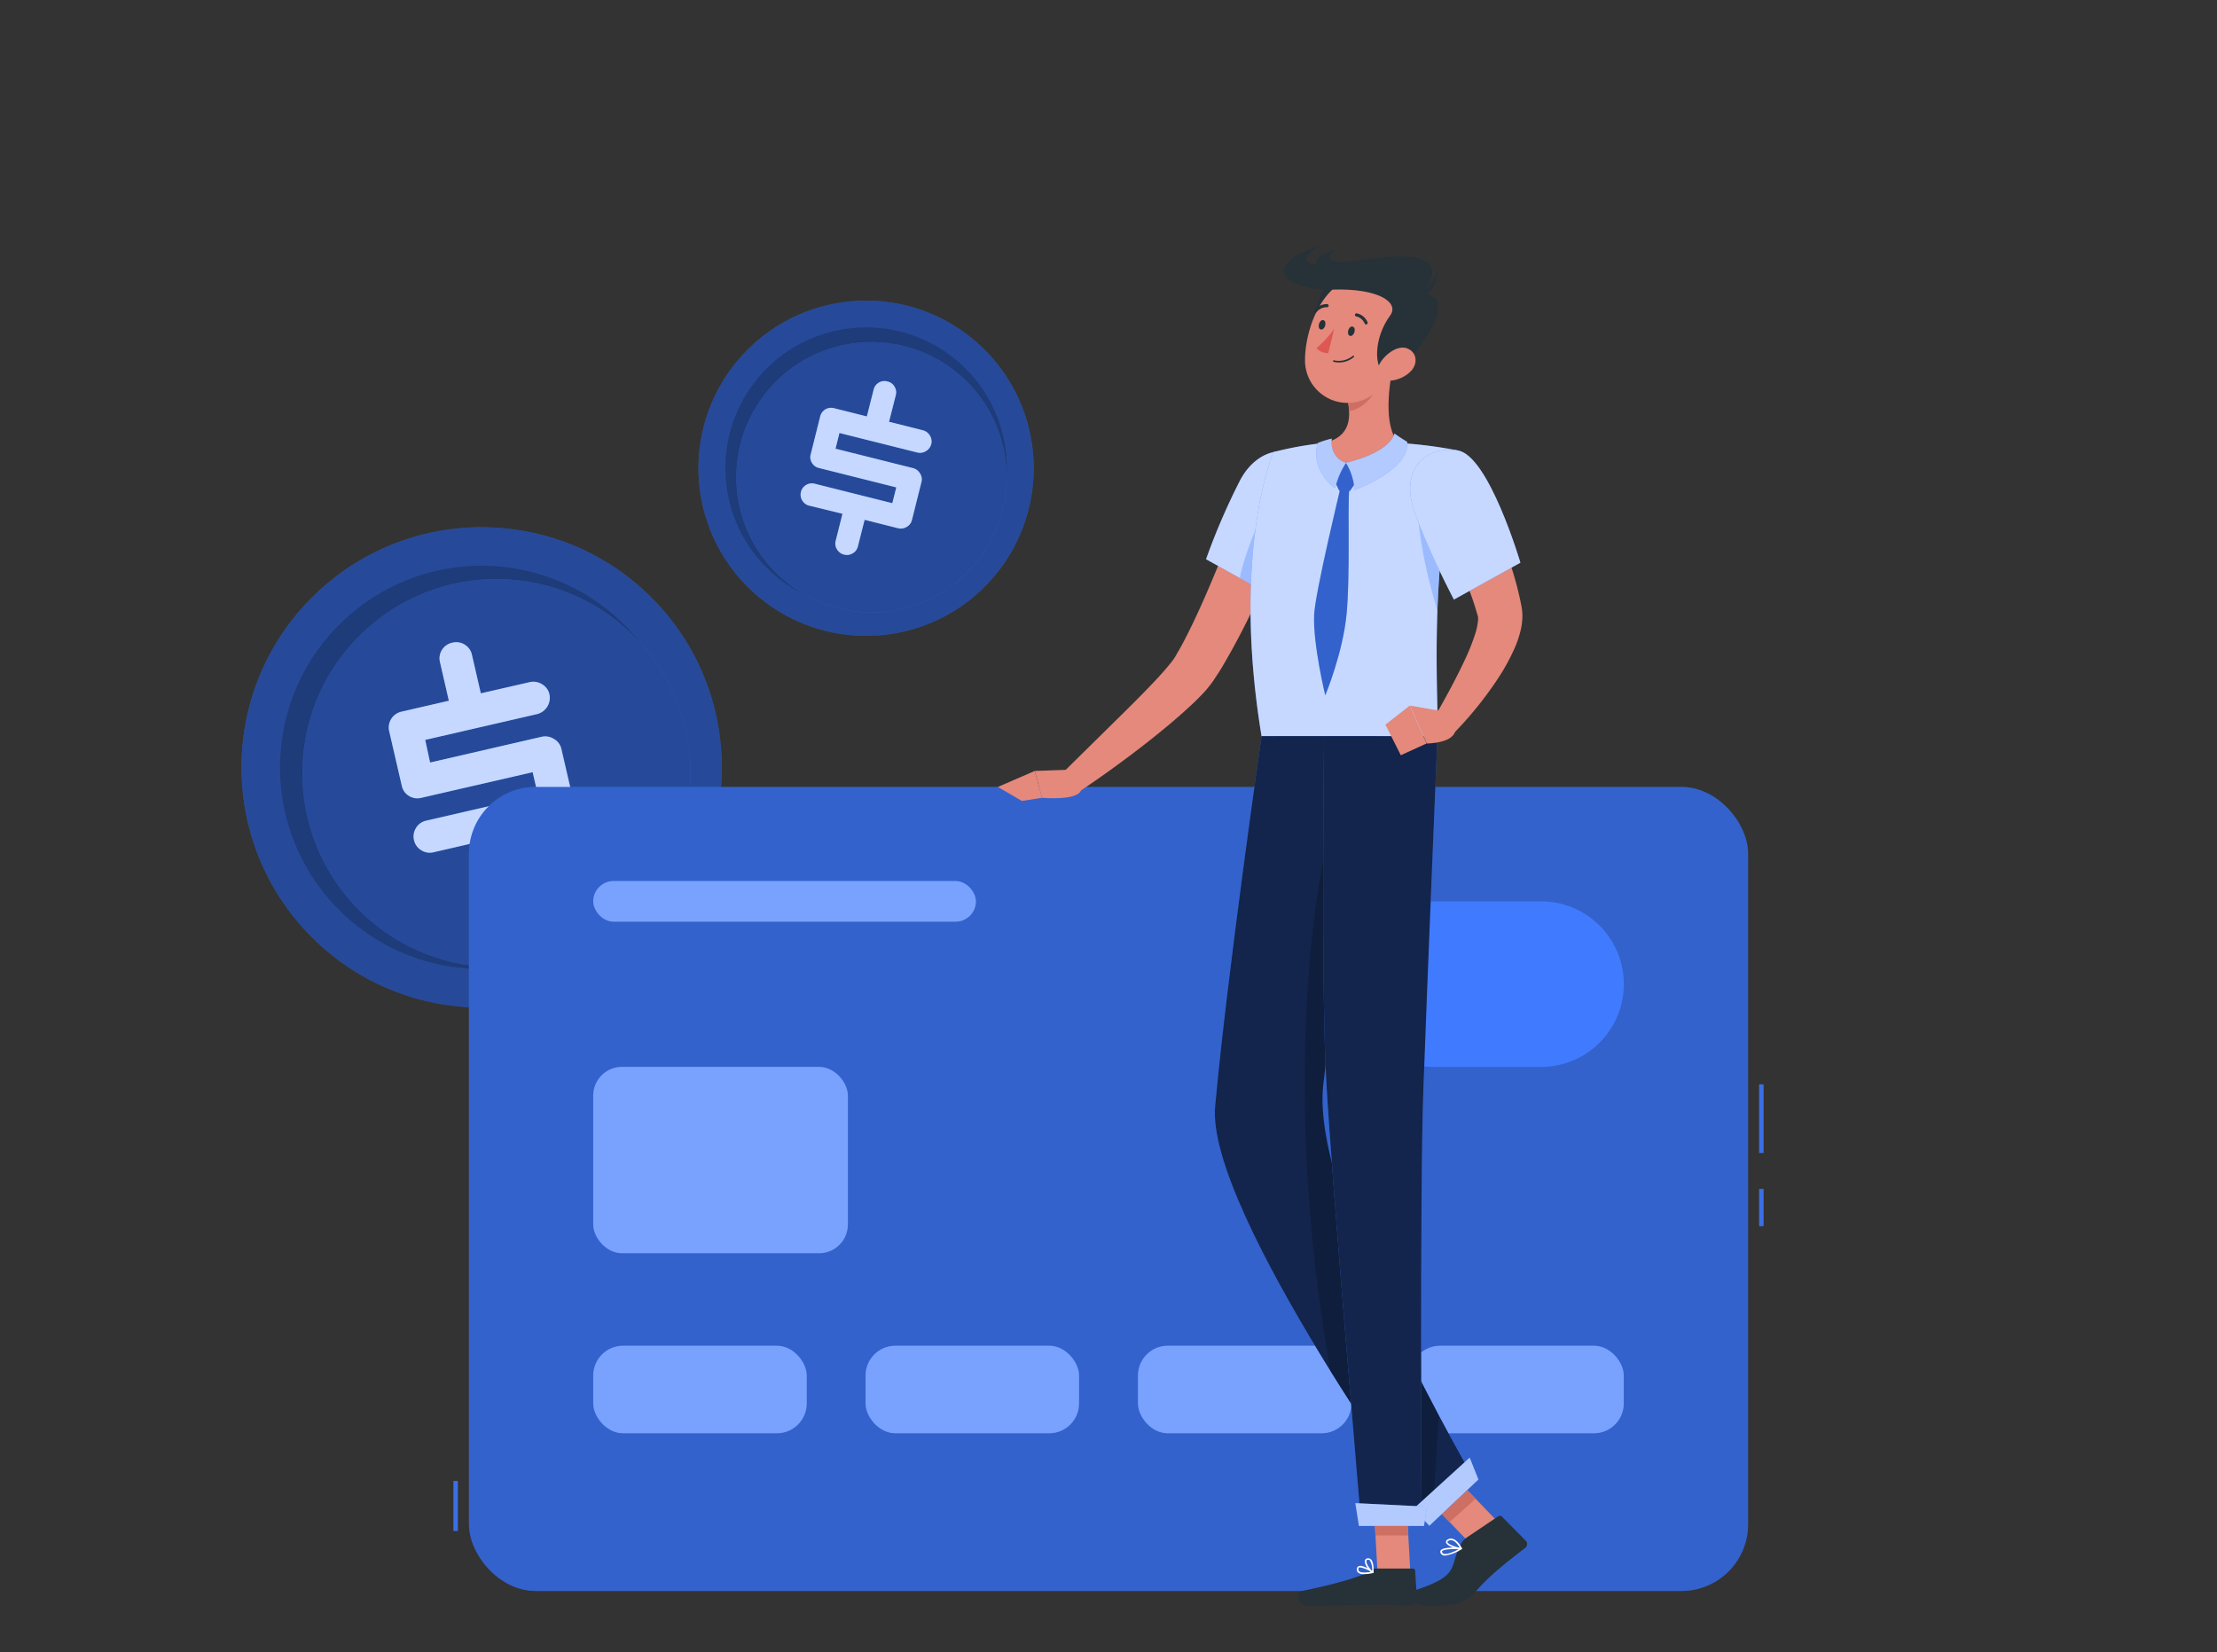 <svg xmlns="http://www.w3.org/2000/svg" viewBox="0 0 500 372.61"><rect x="0" y="0" width="500" height="372.61" fill="#333333" stroke="none"/><g id="freepik--Coins--inject-32"><circle cx="108.63" cy="228.03" r="54.16" transform="translate(-129.43 88.65) rotate(-45)" style="fill:#407BFF"></circle><circle cx="108.63" cy="228.03" r="54.16" transform="translate(-129.43 88.65) rotate(-45)" style="opacity:0.4"></circle><circle cx="108.63" cy="228.03" r="45.48" transform="translate(-134.42 241.82) rotate(-80.32)" style="opacity:0.2"></circle><circle cx="111.5" cy="229.83" r="43.66" transform="matrix(0.07, -1, 1, 0.07, -125.66, 269.79)" style="fill:#407BFF"></circle><circle cx="111.5" cy="229.83" r="43.66" transform="matrix(0.07, -1, 1, 0.07, -125.66, 269.79)" style="opacity:0.4"></circle><path d="M126.61,223.86l2.85,12.35A3.51,3.51,0,0,1,129,239a3.67,3.67,0,0,1-2.33,1.65l-10.86,2.51,2,8.69a3.47,3.47,0,0,1-.48,2.77A3.51,3.51,0,0,1,115,256.2a3.68,3.68,0,0,1-2.83-.44,3.48,3.48,0,0,1-1.64-2.28l-2-8.79-10.77,2.49a3.54,3.54,0,0,1-2.74-.46,3.5,3.5,0,0,1-1.65-2.28,3.56,3.56,0,0,1,.46-2.76,3.5,3.5,0,0,1,2.28-1.63l25.2-5.81-1.18-5.13L95,234.9a3.55,3.55,0,0,1-2.76-.43,3.5,3.5,0,0,1-1.63-2.31l-2.84-12.3a3.66,3.66,0,0,1,2.74-4.39L101.23,213l-2-8.7a3.55,3.55,0,0,1,.42-2.73,3.59,3.59,0,0,1,2.44-1.68,3.51,3.51,0,0,1,2.73.46,3.57,3.57,0,0,1,1.62,2.29l2,8.69,11-2.52a3.63,3.63,0,0,1,2.81.47,3.48,3.48,0,0,1,1.66,2.25,3.79,3.79,0,0,1-2.81,4.49l-25.2,5.81L97,226.93l25.11-5.79a3.63,3.63,0,0,1,2.81.47A3.45,3.45,0,0,1,126.61,223.86Z" transform="translate(0 -54.95)" style="fill:#407BFF"></path><g style="opacity:0.7"><path d="M126.61,223.86l2.85,12.35A3.51,3.51,0,0,1,129,239a3.67,3.67,0,0,1-2.33,1.65l-10.86,2.51,2,8.69a3.47,3.47,0,0,1-.48,2.77A3.51,3.51,0,0,1,115,256.2a3.68,3.68,0,0,1-2.83-.44,3.48,3.48,0,0,1-1.64-2.28l-2-8.79-10.77,2.49a3.54,3.54,0,0,1-2.74-.46,3.5,3.5,0,0,1-1.65-2.28,3.56,3.56,0,0,1,.46-2.76,3.5,3.5,0,0,1,2.28-1.63l25.2-5.81-1.18-5.13L95,234.9a3.55,3.55,0,0,1-2.76-.43,3.5,3.5,0,0,1-1.63-2.31l-2.84-12.3a3.66,3.66,0,0,1,2.74-4.39L101.23,213l-2-8.7a3.55,3.55,0,0,1,.42-2.73,3.59,3.59,0,0,1,2.44-1.68,3.51,3.51,0,0,1,2.73.46,3.57,3.57,0,0,1,1.62,2.29l2,8.69,11-2.52a3.63,3.63,0,0,1,2.81.47,3.48,3.48,0,0,1,1.66,2.25,3.79,3.79,0,0,1-2.81,4.49l-25.2,5.81L97,226.93l25.11-5.79a3.63,3.63,0,0,1,2.81.47A3.45,3.45,0,0,1,126.61,223.86Z" transform="translate(0 -54.95)" style="fill:#fff"></path></g><circle cx="195.33" cy="160.54" r="37.8" transform="translate(-53.37 151.18) rotate(-49.8)" style="fill:#407BFF"></circle><circle cx="195.33" cy="160.54" r="37.8" transform="translate(-53.37 151.18) rotate(-49.8)" style="opacity:0.4"></circle><circle cx="195.33" cy="160.54" r="31.74" transform="translate(-52.86 153.84) rotate(-50.42)" style="opacity:0.2"></circle><circle cx="196.54" cy="162.57" r="30.47" transform="translate(-51.97 165.07) rotate(-52.61)" style="fill:#407BFF"></circle><circle cx="196.54" cy="162.57" r="30.47" transform="translate(-51.97 165.07) rotate(-52.61)" style="opacity:0.4"></circle><path d="M207.82,163.66l-2.15,8.58a2.41,2.41,0,0,1-1.18,1.55,2.58,2.58,0,0,1-2,.29L195,172.19l-1.52,6a2.42,2.42,0,0,1-1.18,1.56,2.46,2.46,0,0,1-1.92.29,2.57,2.57,0,0,1-1.61-1.17,2.46,2.46,0,0,1-.3-1.94l1.53-6.1L182.5,169a2.47,2.47,0,0,1-1.56-1.16,2.43,2.43,0,0,1-.3-1.93,2.46,2.46,0,0,1,1.16-1.58,2.49,2.49,0,0,1,1.94-.28l17.5,4.39.9-3.56-17.45-4.38a2.43,2.43,0,0,1-1.57-1.15,2.39,2.39,0,0,1-.28-1.94l2.14-8.55a2.54,2.54,0,0,1,3.1-1.85l7.42,1.86,1.52-6A2.51,2.51,0,0,1,200.2,141a2.39,2.39,0,0,1,1.54,1.15,2.47,2.47,0,0,1,.29,1.93l-1.52,6,7.6,1.91a2.53,2.53,0,0,1,1.6,1.19,2.44,2.44,0,0,1,.32,1.92,2.58,2.58,0,0,1-1.2,1.6,2.55,2.55,0,0,1-2,.3l-17.51-4.39-.88,3.54,17.44,4.37a2.53,2.53,0,0,1,1.6,1.19A2.39,2.39,0,0,1,207.82,163.66Z" transform="translate(0 -54.95)" style="fill:#407BFF"></path><g style="opacity:0.7"><path d="M207.82,163.66l-2.15,8.58a2.41,2.41,0,0,1-1.18,1.55,2.58,2.58,0,0,1-2,.29L195,172.19l-1.52,6a2.42,2.42,0,0,1-1.18,1.56,2.46,2.46,0,0,1-1.92.29,2.57,2.57,0,0,1-1.61-1.17,2.46,2.46,0,0,1-.3-1.94l1.53-6.1L182.5,169a2.47,2.47,0,0,1-1.56-1.16,2.43,2.43,0,0,1-.3-1.93,2.46,2.46,0,0,1,1.16-1.58,2.49,2.49,0,0,1,1.94-.28l17.5,4.39.9-3.56-17.45-4.38a2.43,2.43,0,0,1-1.57-1.15,2.39,2.39,0,0,1-.28-1.94l2.14-8.55a2.54,2.54,0,0,1,3.1-1.85l7.42,1.86,1.52-6A2.51,2.51,0,0,1,200.2,141a2.39,2.39,0,0,1,1.54,1.15,2.47,2.47,0,0,1,.29,1.93l-1.52,6,7.6,1.91a2.53,2.53,0,0,1,1.6,1.19,2.44,2.44,0,0,1,.32,1.92,2.58,2.58,0,0,1-1.2,1.6,2.55,2.55,0,0,1-2,.3l-17.51-4.39-.88,3.54,17.44,4.37a2.53,2.53,0,0,1,1.6,1.19A2.39,2.39,0,0,1,207.82,163.66Z" transform="translate(0 -54.95)" style="fill:#fff"></path></g></g><g id="freepik--credit-card--inject-32"><rect x="102.26" y="334.02" width="1" height="11.29" style="fill:#407BFF"></rect><rect x="102.26" y="334.02" width="1" height="11.29" style="opacity:0.1"></rect><rect x="396.74" y="244.57" width="1" height="15.47" style="fill:#407BFF"></rect><rect x="396.74" y="268.16" width="1" height="8.39" style="fill:#407BFF"></rect><rect x="396.74" y="244.57" width="1" height="15.47" style="opacity:0.1"></rect><rect x="396.74" y="268.16" width="1" height="8.39" style="opacity:0.1"></rect><rect x="105.76" y="177.49" width="288.49" height="181.35" rx="15.05" style="fill:#407BFF"></rect><rect x="105.76" y="177.49" width="288.49" height="181.35" rx="15.05" style="opacity:0.2"></rect><path d="M347.55,295.59a18.67,18.67,0,0,0,0-37.34h-24.1a18.67,18.67,0,0,0,0,37.34Z" transform="translate(0 -54.95)" style="fill:#407BFF"></path><rect x="133.79" y="240.63" width="57.43" height="42.03" rx="6.48" style="fill:#407BFF"></rect><rect x="133.79" y="240.63" width="57.43" height="42.03" rx="6.48" style="fill:#fff;opacity:0.3"></rect><rect x="133.79" y="198.71" width="86.31" height="9.17" rx="4.59" style="fill:#407BFF"></rect><rect x="133.79" y="198.71" width="86.31" height="9.17" rx="4.59" style="fill:#fff;opacity:0.3"></rect><rect x="133.79" y="303.52" width="48.15" height="19.75" rx="6.73" style="fill:#407BFF"></rect><rect x="133.79" y="303.52" width="48.15" height="19.75" rx="6.73" style="fill:#fff;opacity:0.3"></rect><rect x="195.21" y="303.52" width="48.15" height="19.75" rx="6.73" style="fill:#407BFF"></rect><rect x="195.21" y="303.52" width="48.15" height="19.75" rx="6.73" style="fill:#fff;opacity:0.3"></rect><rect x="256.64" y="303.52" width="48.15" height="19.75" rx="6.73" style="fill:#407BFF"></rect><rect x="256.64" y="303.52" width="48.15" height="19.75" rx="6.73" style="fill:#fff;opacity:0.3"></rect><rect x="318.06" y="303.52" width="48.15" height="19.75" rx="6.73" style="fill:#407BFF"></rect><rect x="318.06" y="303.52" width="48.15" height="19.75" rx="6.73" style="fill:#fff;opacity:0.3"></rect></g><g id="freepik--Character--inject-32"><path d="M293,166.82c-2.37,6.69-5,13.16-7.79,19.63a168.66,168.66,0,0,1-9.7,19.14c-.49.79-1,1.58-1.53,2.37l-.39.59-.53.73c-.36.46-.7.86-1,1.25a52.21,52.21,0,0,1-4,4c-2.67,2.47-5.39,4.71-8.14,6.92-5.52,4.38-11.16,8.48-17,12.37l-3.49-4.33L254.13,215c2.43-2.41,4.84-4.84,7.09-7.27,1.11-1.21,2.19-2.45,3.08-3.59.22-.28.41-.56.58-.8l.21-.34.29-.52c.39-.69.8-1.36,1.18-2.07,3.06-5.75,5.76-12,8.36-18.34s5.1-12.73,7.5-19.07Z" transform="translate(0 -54.95)" style="fill:#e4897b"></path><path d="M295.81,162c2.27,6.64-11.07,26.17-11.07,26.17L272,181.08a149,149,0,0,1,7.68-17.8C284.14,154.84,293.32,154.71,295.81,162Z" transform="translate(0 -54.95)" style="fill:#407BFF"></path><path d="M295.81,162c2.27,6.64-11.07,26.17-11.07,26.17L272,181.08a149,149,0,0,1,7.68-17.8C284.14,154.84,293.32,154.71,295.81,162Z" transform="translate(0 -54.95)" style="fill:#fff;opacity:0.7"></path><path d="M296,162.83c-2.86-1.37-6.15-.22-9.62,5.26s-6.42,14.63-6.74,17.24l5.11,2.83S297.06,170.12,296,162.83Z" transform="translate(0 -54.95)" style="fill:#407BFF;opacity:0.31"></path><path d="M287.18,156.92s-9.52,22.39-2.66,64.08h39.65c.49-6.09-2.31-35.78,4.56-64.46a101.24,101.24,0,0,0-13.22-1.68,147.9,147.9,0,0,0-16.85,0A76.45,76.45,0,0,0,287.18,156.92Z" transform="translate(0 -54.95)" style="fill:#407BFF"></path><path d="M287.18,156.92s-9.52,22.39-2.66,64.08h39.65c.49-6.09-2.31-35.78,4.56-64.46a101.24,101.24,0,0,0-13.22-1.68,147.9,147.9,0,0,0-16.85,0A76.45,76.45,0,0,0,287.18,156.92Z" transform="translate(0 -54.95)" style="fill:#fff;opacity:0.7"></path><polygon points="338.21 343.67 332.34 348.93 321.15 337.29 327.03 332.03 338.21 343.67" style="fill:#e4897b"></polygon><polygon points="318.08 354.62 310.67 354.62 309.71 337.45 317.12 337.45 318.08 354.62" style="fill:#e4897b"></polygon><polygon points="321.16 337.29 326.92 343.29 332.8 338.03 327.04 332.03 321.16 337.29" style="fill:#ce6f64"></polygon><polygon points="317.12 337.46 309.71 337.46 310.21 346.31 317.62 346.31 317.12 337.46" style="fill:#ce6f64"></polygon><path d="M284.52,221s-7.81,54.06-10.47,83.48c-2.14,23.61,48.91,94,48.91,94l9.87-9.29s-37.28-63.11-34.41-89.39c2.78-25.45,12.2-78.83,12.2-78.83Z" transform="translate(0 -54.95)" style="fill:#407BFF"></path><path d="M284.52,221s-7.81,54.06-10.47,83.48c-2.14,23.61,48.91,94,48.91,94l9.87-9.29s-37.28-63.11-34.41-89.39c2.78-25.45,12.2-78.83,12.2-78.83Z" transform="translate(0 -54.95)" style="opacity:0.7"></path><path d="M298.42,299.83c1.43-13.11,4.63-33.65,7.38-50.47-1.44-2.82-5.48-8.53-5.48-8.53-3.62,12.51-11.49,59.67-.26,123.36,11.7,18.86,22.9,34.32,22.9,34.32l1.53-24.32C313.68,353.85,296.43,318,298.42,299.83Z" transform="translate(0 -54.95)" style="opacity:0.2"></path><path d="M298.62,221s-.7,56.65.5,77.88c1.31,23.24,7.91,100.24,7.91,100.24h13.58S320.2,324,321,301c.89-25,3.19-80,3.19-80Z" transform="translate(0 -54.95)" style="fill:#407BFF"></path><path d="M298.62,221s-.7,56.65.5,77.88c1.31,23.24,7.91,100.24,7.91,100.24h13.58S320.2,324,321,301c.89-25,3.19-80,3.19-80Z" transform="translate(0 -54.95)" style="opacity:0.7"></path><path d="M310.28,408.72h8.33a.53.53,0,0,1,.55.5l.41,6.59a1.31,1.31,0,0,1-1.3,1.32c-2.9-.05-4.29-.22-7.95-.22-2.25,0-11.83.24-14.94.24s-3-3.08-1.71-3.36c5.91-1.25,13.24-3,15.34-4.62A2.09,2.09,0,0,1,310.28,408.72Z" transform="translate(0 -54.95)" style="fill:#263238"></path><path d="M330.72,401.78l7.14-4.81a.66.66,0,0,1,.82,0l5.46,5.51a1.1,1.1,0,0,1-.26,1.67c-4.56,3.51-7.85,6.16-10.45,9.08-3,3.41-4.62,3.9-11.62,3.9-3.24,0-5.07-2.73-3.75-3.15,11.66-3.69,8.54-5.3,11.38-10.71A4,4,0,0,1,330.72,401.78Z" transform="translate(0 -54.95)" style="fill:#263238"></path><path d="M241.11,228.56l-7.73.27,1.62,6.06s8.08.72,8.8-1.72Z" transform="translate(0 -54.95)" style="fill:#e4897b"></path><polygon points="225.04 177.49 230.46 180.65 235 179.94 233.38 173.88 225.04 177.49" style="fill:#e4897b"></polygon><path d="M319.87,163.62c-.82,4.72.27,16,4.32,29.06a190.68,190.68,0,0,1,3.89-33.29v-.06C325.48,159.07,320.66,159.19,319.87,163.62Z" transform="translate(0 -54.95)" style="fill:#407BFF;opacity:0.31"></path><path d="M314.5,135.88c-1.25,5.42-2.66,15.36,1,19,0,0-1.58,4.49-11.66,4.49-11.08,0-5.19-4.49-5.19-4.49,6.1-1.44,6.1-5.93,5.19-10.14Z" transform="translate(0 -54.95)" style="fill:#e4897b"></path><polygon points="303.56 104.4 300.56 107.59 302.03 110.67 304.42 110.78 306.46 107.84 303.56 104.4" style="fill:#407BFF"></polygon><path d="M310.16,139.49l-6.31,5.22a17.35,17.35,0,0,1,.42,3c2.32-.33,5.58-2.87,5.91-5.29A7.88,7.88,0,0,0,310.16,139.49Z" transform="translate(0 -54.95)" style="fill:#ce6f64"></path><path d="M301.35,117.5c-3.79,1.29-6.82,11.34-2.4,14S308.55,115.05,301.35,117.5Z" transform="translate(0 -54.95)" style="fill:#263238"></path><path d="M316.87,130.2c-2.26,7-3.22,11.23-7.78,14.1a9.59,9.59,0,0,1-14.77-8.38c.09-6.73,3.77-17.09,11.52-18.39A9.71,9.71,0,0,1,316.87,130.2Z" transform="translate(0 -54.95)" style="fill:#e4897b"></path><path d="M322.47,118.5c-2.26,5.46,3,.9,1.64,7.38-.88,4.22-8.5,14.33-11.44,13.41s-2.91-8.09.84-13.16c2.16-2.91-2.51-6.21-13-5.86s-16.83-5.55-2.89-9.88c0,0-5.14,3-2.09,4C299.85,116,327,107.56,322.47,118.5Z" transform="translate(0 -54.95)" style="fill:#263238"></path><path d="M320.47,121c-.11,0,2.35-.61,3.66-5C324.13,116.07,323.7,122.54,320.47,121Z" transform="translate(0 -54.95)" style="fill:#263238"></path><path d="M300.84,111.36c-6.45,2-3.78,4.25-1.11,4.81l6.12-2.4C296.55,115,300.84,111.36,300.84,111.36Z" transform="translate(0 -54.95)" style="fill:#263238"></path><path d="M318.11,138.75a7.32,7.32,0,0,1-5,2.07c-2.47,0-3-2.34-1.67-4.3,1.18-1.76,3.88-3.88,6.06-2.93S319.75,137.14,318.11,138.75Z" transform="translate(0 -54.95)" style="fill:#e4897b"></path><path d="M305.48,129.81c-.15.58-.58,1-1,.9s-.57-.63-.42-1.21.58-1,1-.89S305.63,129.23,305.48,129.81Z" transform="translate(0 -54.95)" style="fill:#263238"></path><path d="M298.88,128.36c-.15.58-.58,1-1,.9s-.57-.62-.42-1.2.57-1,1-.9S299,127.78,298.88,128.36Z" transform="translate(0 -54.95)" style="fill:#263238"></path><path d="M300.9,129.11a22.57,22.57,0,0,1-4,4.35,3.42,3.42,0,0,0,2.66,1.13Z" transform="translate(0 -54.95)" style="fill:#de5753"></path><path d="M302,136.7a5.53,5.53,0,0,1-1.23-.14.18.18,0,0,1-.13-.21.18.18,0,0,1,.21-.13,5,5,0,0,0,4.24-1,.18.18,0,0,1,.25,0,.18.18,0,0,1,0,.25A5.08,5.08,0,0,1,302,136.7Z" transform="translate(0 -54.95)" style="fill:#263238"></path><path d="M308.1,128.14a.34.34,0,0,1-.32-.21,2.7,2.7,0,0,0-1.9-1.61.35.35,0,0,1-.3-.4.36.36,0,0,1,.4-.3,3.38,3.38,0,0,1,2.44,2,.34.34,0,0,1-.18.46A.35.35,0,0,1,308.1,128.14Z" transform="translate(0 -54.95)" style="fill:#263238"></path><path d="M296.65,125.49a.35.35,0,0,1-.22-.08.36.36,0,0,1-.05-.5,3.67,3.67,0,0,1,2.94-1.37.35.35,0,0,1,.32.38.34.34,0,0,1-.38.32,2.94,2.94,0,0,0-2.34,1.12A.34.34,0,0,1,296.65,125.49Z" transform="translate(0 -54.95)" style="fill:#263238"></path><path d="M330.65,161.65c.78,1.21,1.43,2.28,2.09,3.44s1.29,2.28,1.91,3.44c1.22,2.31,2.37,4.67,3.42,7.08A73.7,73.7,0,0,1,343,191l.1.51.05.25.07.42a11.45,11.45,0,0,1,.13,1.69,14.87,14.87,0,0,1-.3,2.82,23.81,23.81,0,0,1-1.46,4.46,47.7,47.7,0,0,1-4,7.21,84,84,0,0,1-9.88,12.13L323.36,217c2.42-4.22,4.83-8.6,6.85-12.89a49,49,0,0,0,2.54-6.34,14.26,14.26,0,0,0,.58-2.78,4.16,4.16,0,0,0,0-.93c0-.09,0-.17-.06-.18s0,0,0-.05l-.06-.2-.12-.41a63.48,63.48,0,0,0-2.25-6.5c-.88-2.17-1.86-4.33-2.89-6.48s-2.14-4.27-3.28-6.39c-.56-1.06-1.15-2.11-1.74-3.15l-1.76-3Z" transform="translate(0 -54.95)" style="fill:#e4897b"></path><path d="M307.66,410a2,2,0,0,1-1.4-.39,1,1,0,0,1-.22-.94.67.67,0,0,1,.41-.49c.91-.36,3,1.08,3.24,1.24a.16.16,0,0,1,.07.18.17.17,0,0,1-.13.14A9.5,9.5,0,0,1,307.66,410Zm-.87-1.53a.66.66,0,0,0-.21,0,.29.29,0,0,0-.19.24.63.63,0,0,0,.12.62c.34.34,1.31.38,2.64.12A5.94,5.94,0,0,0,306.79,408.48Z" transform="translate(0 -54.95)" style="fill:#fff"></path><path d="M309.59,409.75l-.09,0c-.74-.44-1.84-2-1.67-2.8a.66.66,0,0,1,.63-.53.89.89,0,0,1,.73.24c.75.73.58,2.86.58,2.95a.18.18,0,0,1-.1.14Zm-1-3h-.08c-.25,0-.31.15-.33.25-.11.53.62,1.7,1.26,2.24a3.85,3.85,0,0,0-.48-2.34A.53.53,0,0,0,308.58,406.75Z" transform="translate(0 -54.95)" style="fill:#fff"></path><path d="M325.92,405.8a1.3,1.3,0,0,1-.54-.1.88.88,0,0,1-.53-.62.51.51,0,0,1,.11-.49c.67-.81,4.18-.57,4.58-.54a.17.17,0,0,1,.16.13.18.18,0,0,1-.08.19A9.34,9.34,0,0,1,325.92,405.8Zm2.12-1.46c-1.23,0-2.52.12-2.81.47a.17.17,0,0,0,0,.18.53.53,0,0,0,.32.39c.56.23,1.82-.15,3.41-1Z" transform="translate(0 -54.95)" style="fill:#fff"></path><path d="M329.53,404.4h0c-1,0-3.25-.77-3.42-1.57,0-.2,0-.48.48-.71,1.72-.81,3.05,1.91,3.11,2a.23.23,0,0,1,0,.18A.19.19,0,0,1,329.53,404.4Zm-2.31-2.07a1.09,1.09,0,0,0-.49.11c-.21.1-.31.21-.29.31.1.47,1.72,1.13,2.78,1.27C328.9,403.48,328.13,402.33,327.22,402.33Z" transform="translate(0 -54.95)" style="fill:#fff"></path><path d="M325.34,215.38,318,214.09l3.79,8.55s6.73,0,6.43-3.52Z" transform="translate(0 -54.95)" style="fill:#e4897b"></path><polygon points="312.45 163.43 315.92 170.34 321.75 167.68 317.96 159.14 312.45 163.43" style="fill:#e4897b"></polygon><polygon points="333.43 333.7 322.36 344.13 318.79 340.3 331.46 328.76 333.43 333.7" style="fill:#407BFF"></polygon><polygon points="333.43 333.7 322.36 344.13 318.79 340.3 331.46 328.76 333.43 333.7" style="fill:#fff;opacity:0.6"></polygon><polygon points="321.15 344.17 306.48 344.17 305.67 339.02 321.86 339.82 321.15 344.17" style="fill:#407BFF"></polygon><polygon points="321.15 344.17 306.48 344.17 305.67 339.02 321.86 339.82 321.15 344.17" style="fill:#fff;opacity:0.6"></polygon><path d="M328.73,156.54c7,1,14.17,25.32,14.17,25.32l-15,8.32s-6.09-11.56-9-20.14C315.85,161.05,321.24,155.44,328.73,156.54Z" transform="translate(0 -54.95)" style="fill:#407BFF"></path><path d="M328.73,156.54c7,1,14.17,25.32,14.17,25.32l-15,8.32s-6.09-11.56-9-20.14C315.85,161.05,321.24,155.44,328.73,156.54Z" transform="translate(0 -54.95)" style="fill:#fff;opacity:0.7"></path><polygon points="303.56 104.4 300.56 107.59 302.03 110.67 304.42 110.78 306.46 107.84 303.56 104.4" style="opacity:0.2"></polygon><path d="M302.29,165.07s-5.69,23.57-5.91,28.47c-.31,6.74,2.51,18.25,2.51,18.25s4-9.57,4.82-18.46.21-23.27.58-28.26Z" transform="translate(0 -54.95)" style="fill:#407BFF"></path><path d="M302.29,165.07s-5.69,23.57-5.91,28.47c-.31,6.74,2.51,18.25,2.51,18.25s4-9.57,4.82-18.46.21-23.27.58-28.26Z" transform="translate(0 -54.95)" style="opacity:0.2"></path><path d="M303.56,159.35a13,13,0,0,1,1.92,6.11s12.48-4.4,11.89-10.85c0,0-1.77-1.05-2.89-1.9C314.48,152.71,314.06,156.77,303.56,159.35Z" transform="translate(0 -54.95)" style="fill:#407BFF"></path><path d="M303.56,159.35a13,13,0,0,1,1.92,6.11s12.48-4.4,11.89-10.85c0,0-1.77-1.05-2.89-1.9C314.48,152.71,314.06,156.77,303.56,159.35Z" transform="translate(0 -54.95)" style="fill:#fff;opacity:0.6"></path><path d="M303.56,159.35a17.56,17.56,0,0,0-2.44,5.72s-5.65-3.82-3.95-10.19a21.09,21.09,0,0,1,3.19-1S299.62,158,303.56,159.35Z" transform="translate(0 -54.95)" style="fill:#407BFF"></path><path d="M303.56,159.35a17.56,17.56,0,0,0-2.44,5.72s-5.65-3.82-3.95-10.19a21.09,21.09,0,0,1,3.19-1S299.62,158,303.56,159.35Z" transform="translate(0 -54.95)" style="fill:#fff;opacity:0.6"></path></g></svg>